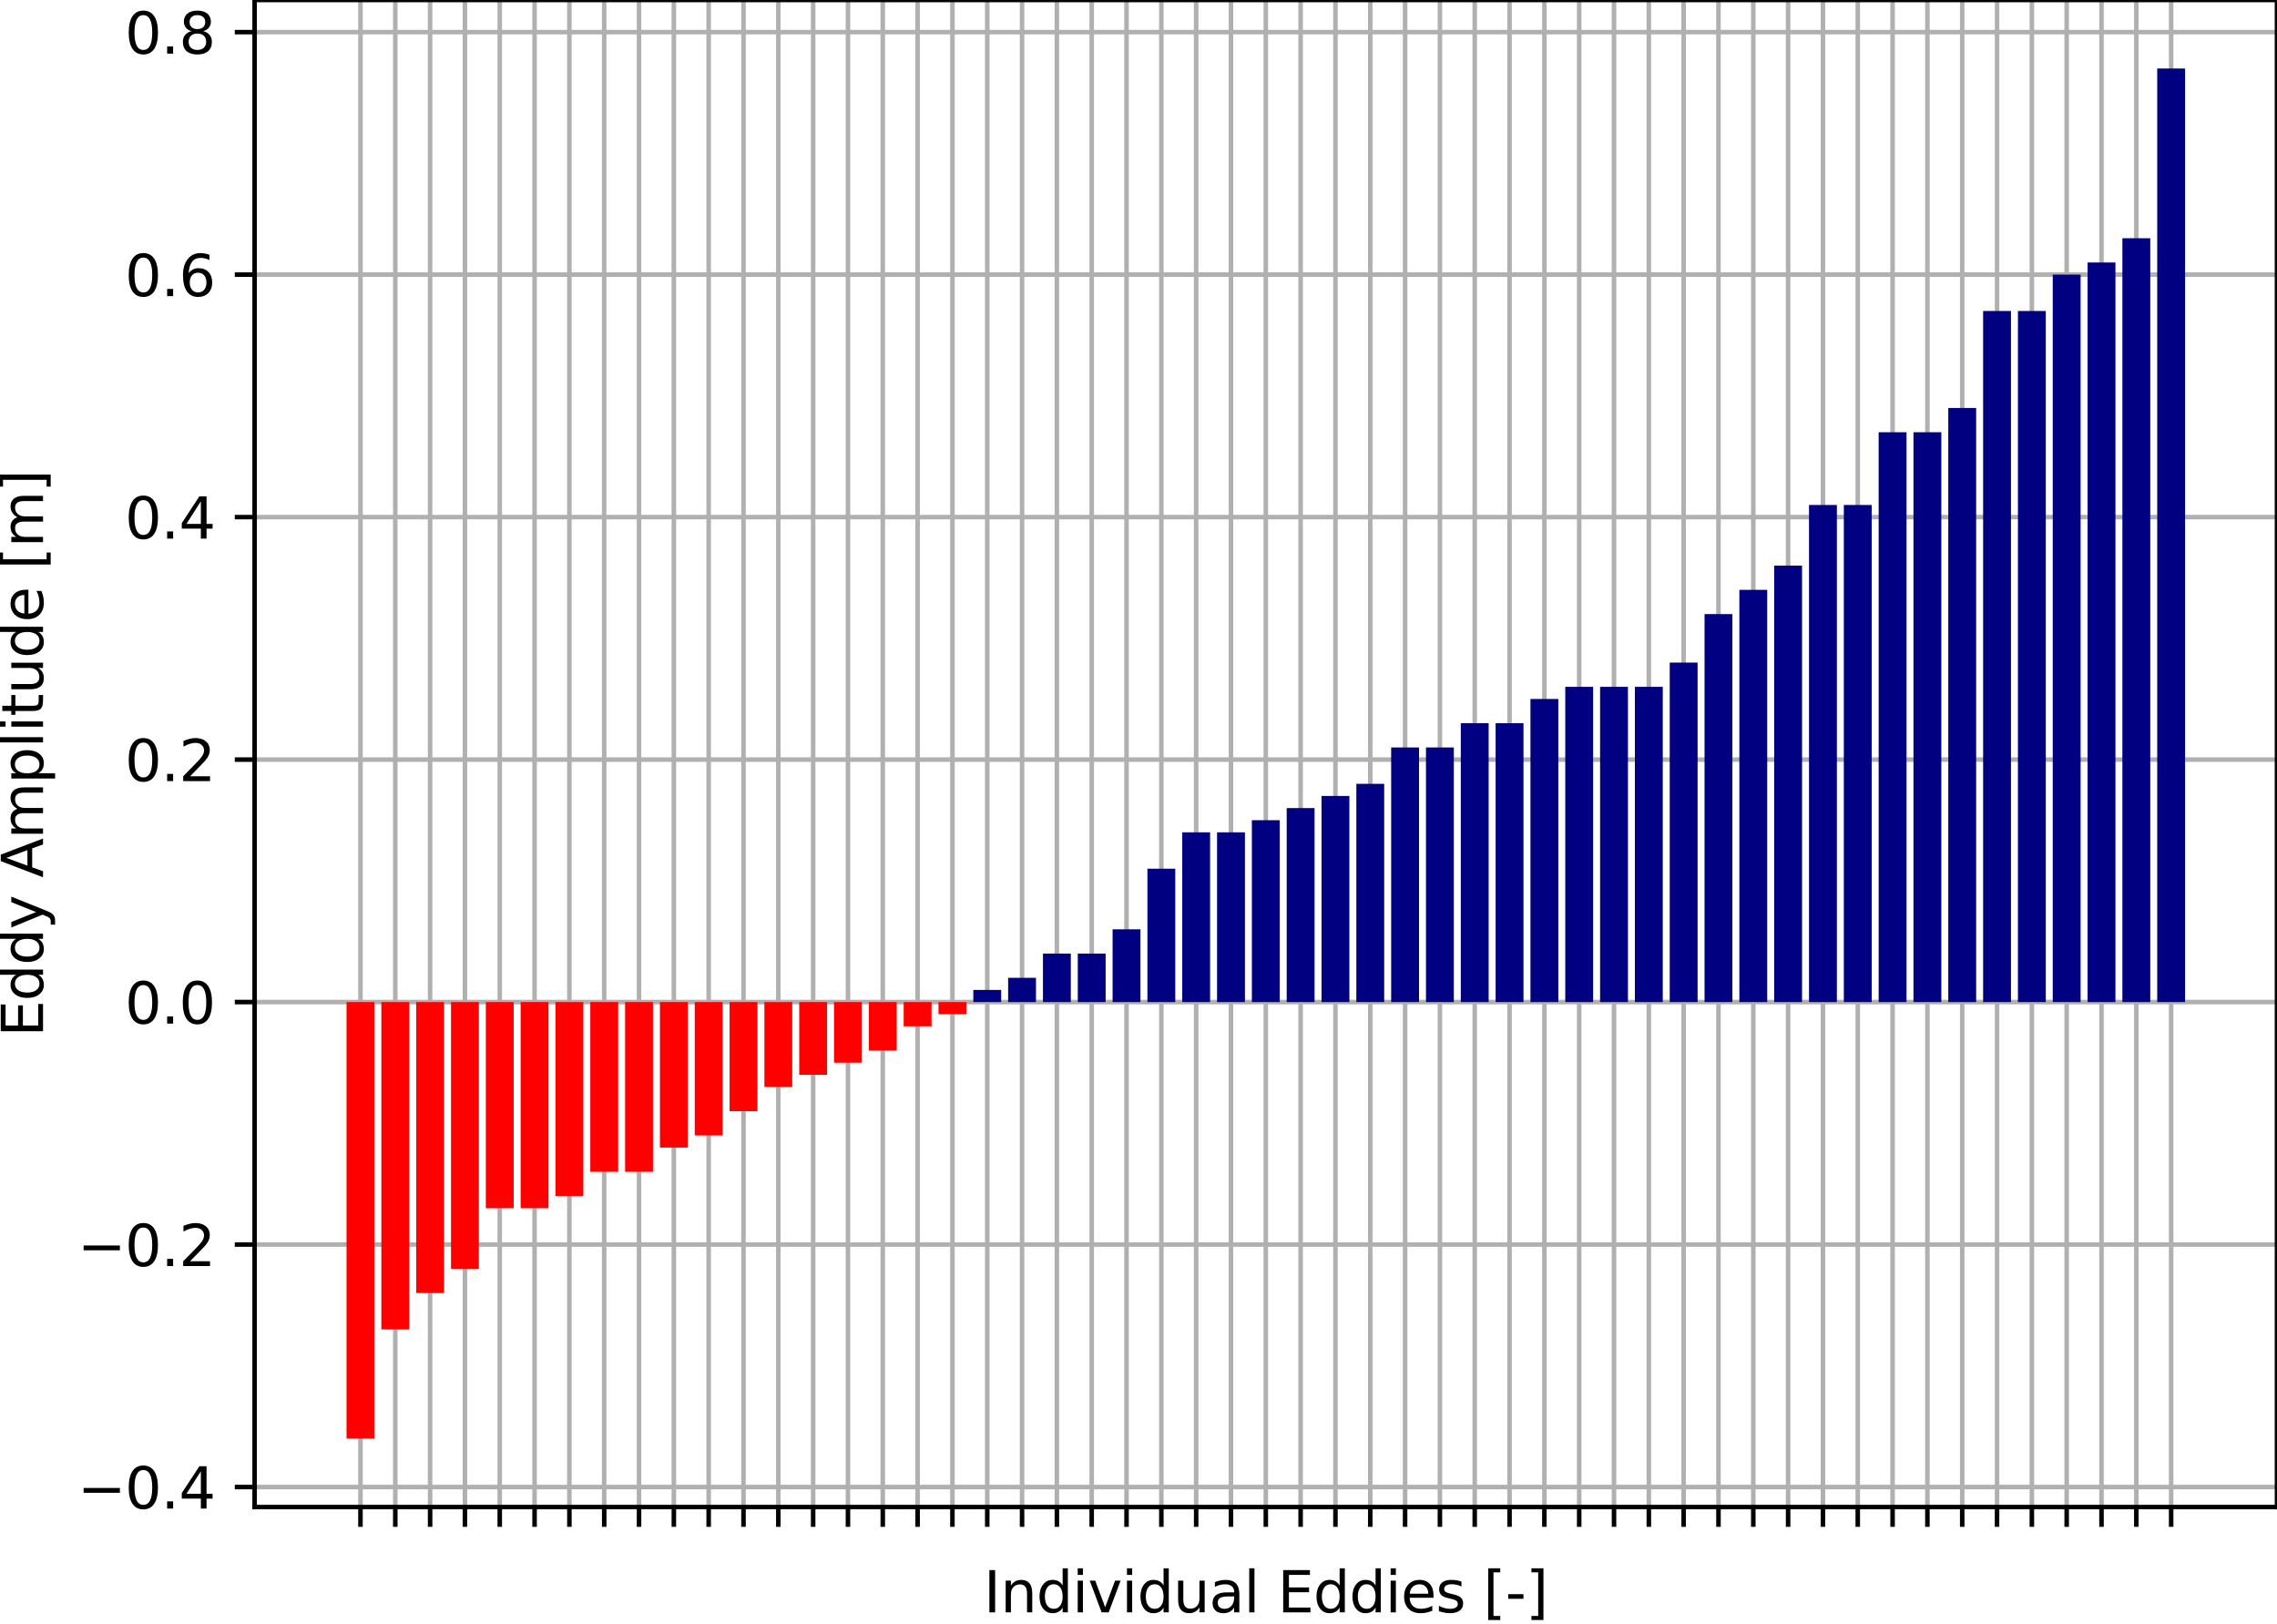 <?xml version="1.0" encoding="utf-8" standalone="no"?>
<!DOCTYPE svg PUBLIC "-//W3C//DTD SVG 1.1//EN"
  "http://www.w3.org/Graphics/SVG/1.1/DTD/svg11.dtd">
<svg xmlns:xlink="http://www.w3.org/1999/xlink" width="402.081pt" height="286.79pt" viewBox="0 0 402.081 286.79" xmlns="http://www.w3.org/2000/svg" version="1.1">
 <defs>
  <style type="text/css">*{stroke-linejoin: round; stroke-linecap: butt}</style>
 </defs>
 <g id="figure_1">
  <g id="patch_1">
   <path d="M 0 286.79 
L 402.081 286.79 
L 402.081 -0 
L 0 -0 
z
" style="fill: #ffffff"/>
  </g>
  <g id="axes_1">
   <g id="patch_2">
    <path d="M 44.961 266.112 
L 402.081 266.112 
L 402.081 -0 
L 44.961 -0 
z
" style="fill: #ffffff"/>
   </g>
   <g id="matplotlib.axis_1">
    <g id="xtick_1">
     <g id="line2d_1">
      <path d="M 63.653 266.112 
L 63.653 -0 
" clip-path="url(#p02c4fce586)" style="fill: none; stroke: #b0b0b0; stroke-width: 0.8; stroke-linecap: square"/>
     </g>
     <g id="line2d_2">
      <defs>
       <path id="m64f374f502" d="M 0 0 
L 0 3.5 
" style="stroke: #000000; stroke-width: 0.8"/>
      </defs>
      <g>
       <use xlink:href="#m64f374f502" x="63.653" y="266.112" style="stroke: #000000; stroke-width: 0.8"/>
      </g>
     </g>
    </g>
    <g id="xtick_2">
     <g id="line2d_3">
      <path d="M 69.802 266.112 
L 69.802 -0 
" clip-path="url(#p02c4fce586)" style="fill: none; stroke: #b0b0b0; stroke-width: 0.8; stroke-linecap: square"/>
     </g>
     <g id="line2d_4">
      <g>
       <use xlink:href="#m64f374f502" x="69.802" y="266.112" style="stroke: #000000; stroke-width: 0.8"/>
      </g>
     </g>
    </g>
    <g id="xtick_3">
     <g id="line2d_5">
      <path d="M 75.951 266.112 
L 75.951 -0 
" clip-path="url(#p02c4fce586)" style="fill: none; stroke: #b0b0b0; stroke-width: 0.8; stroke-linecap: square"/>
     </g>
     <g id="line2d_6">
      <g>
       <use xlink:href="#m64f374f502" x="75.951" y="266.112" style="stroke: #000000; stroke-width: 0.8"/>
      </g>
     </g>
    </g>
    <g id="xtick_4">
     <g id="line2d_7">
      <path d="M 82.099 266.112 
L 82.099 -0 
" clip-path="url(#p02c4fce586)" style="fill: none; stroke: #b0b0b0; stroke-width: 0.8; stroke-linecap: square"/>
     </g>
     <g id="line2d_8">
      <g>
       <use xlink:href="#m64f374f502" x="82.099" y="266.112" style="stroke: #000000; stroke-width: 0.8"/>
      </g>
     </g>
    </g>
    <g id="xtick_5">
     <g id="line2d_9">
      <path d="M 88.248 266.112 
L 88.248 -0 
" clip-path="url(#p02c4fce586)" style="fill: none; stroke: #b0b0b0; stroke-width: 0.8; stroke-linecap: square"/>
     </g>
     <g id="line2d_10">
      <g>
       <use xlink:href="#m64f374f502" x="88.248" y="266.112" style="stroke: #000000; stroke-width: 0.8"/>
      </g>
     </g>
    </g>
    <g id="xtick_6">
     <g id="line2d_11">
      <path d="M 94.397 266.112 
L 94.397 -0 
" clip-path="url(#p02c4fce586)" style="fill: none; stroke: #b0b0b0; stroke-width: 0.8; stroke-linecap: square"/>
     </g>
     <g id="line2d_12">
      <g>
       <use xlink:href="#m64f374f502" x="94.397" y="266.112" style="stroke: #000000; stroke-width: 0.8"/>
      </g>
     </g>
    </g>
    <g id="xtick_7">
     <g id="line2d_13">
      <path d="M 100.546 266.112 
L 100.546 -0 
" clip-path="url(#p02c4fce586)" style="fill: none; stroke: #b0b0b0; stroke-width: 0.8; stroke-linecap: square"/>
     </g>
     <g id="line2d_14">
      <g>
       <use xlink:href="#m64f374f502" x="100.546" y="266.112" style="stroke: #000000; stroke-width: 0.8"/>
      </g>
     </g>
    </g>
    <g id="xtick_8">
     <g id="line2d_15">
      <path d="M 106.694 266.112 
L 106.694 -0 
" clip-path="url(#p02c4fce586)" style="fill: none; stroke: #b0b0b0; stroke-width: 0.8; stroke-linecap: square"/>
     </g>
     <g id="line2d_16">
      <g>
       <use xlink:href="#m64f374f502" x="106.694" y="266.112" style="stroke: #000000; stroke-width: 0.8"/>
      </g>
     </g>
    </g>
    <g id="xtick_9">
     <g id="line2d_17">
      <path d="M 112.843 266.112 
L 112.843 -0 
" clip-path="url(#p02c4fce586)" style="fill: none; stroke: #b0b0b0; stroke-width: 0.8; stroke-linecap: square"/>
     </g>
     <g id="line2d_18">
      <g>
       <use xlink:href="#m64f374f502" x="112.843" y="266.112" style="stroke: #000000; stroke-width: 0.8"/>
      </g>
     </g>
    </g>
    <g id="xtick_10">
     <g id="line2d_19">
      <path d="M 118.992 266.112 
L 118.992 -0 
" clip-path="url(#p02c4fce586)" style="fill: none; stroke: #b0b0b0; stroke-width: 0.8; stroke-linecap: square"/>
     </g>
     <g id="line2d_20">
      <g>
       <use xlink:href="#m64f374f502" x="118.992" y="266.112" style="stroke: #000000; stroke-width: 0.8"/>
      </g>
     </g>
    </g>
    <g id="xtick_11">
     <g id="line2d_21">
      <path d="M 125.141 266.112 
L 125.141 -0 
" clip-path="url(#p02c4fce586)" style="fill: none; stroke: #b0b0b0; stroke-width: 0.8; stroke-linecap: square"/>
     </g>
     <g id="line2d_22">
      <g>
       <use xlink:href="#m64f374f502" x="125.141" y="266.112" style="stroke: #000000; stroke-width: 0.8"/>
      </g>
     </g>
    </g>
    <g id="xtick_12">
     <g id="line2d_23">
      <path d="M 131.29 266.112 
L 131.29 -0 
" clip-path="url(#p02c4fce586)" style="fill: none; stroke: #b0b0b0; stroke-width: 0.8; stroke-linecap: square"/>
     </g>
     <g id="line2d_24">
      <g>
       <use xlink:href="#m64f374f502" x="131.29" y="266.112" style="stroke: #000000; stroke-width: 0.8"/>
      </g>
     </g>
    </g>
    <g id="xtick_13">
     <g id="line2d_25">
      <path d="M 137.438 266.112 
L 137.438 -0 
" clip-path="url(#p02c4fce586)" style="fill: none; stroke: #b0b0b0; stroke-width: 0.8; stroke-linecap: square"/>
     </g>
     <g id="line2d_26">
      <g>
       <use xlink:href="#m64f374f502" x="137.438" y="266.112" style="stroke: #000000; stroke-width: 0.8"/>
      </g>
     </g>
    </g>
    <g id="xtick_14">
     <g id="line2d_27">
      <path d="M 143.587 266.112 
L 143.587 -0 
" clip-path="url(#p02c4fce586)" style="fill: none; stroke: #b0b0b0; stroke-width: 0.8; stroke-linecap: square"/>
     </g>
     <g id="line2d_28">
      <g>
       <use xlink:href="#m64f374f502" x="143.587" y="266.112" style="stroke: #000000; stroke-width: 0.8"/>
      </g>
     </g>
    </g>
    <g id="xtick_15">
     <g id="line2d_29">
      <path d="M 149.736 266.112 
L 149.736 -0 
" clip-path="url(#p02c4fce586)" style="fill: none; stroke: #b0b0b0; stroke-width: 0.8; stroke-linecap: square"/>
     </g>
     <g id="line2d_30">
      <g>
       <use xlink:href="#m64f374f502" x="149.736" y="266.112" style="stroke: #000000; stroke-width: 0.8"/>
      </g>
     </g>
    </g>
    <g id="xtick_16">
     <g id="line2d_31">
      <path d="M 155.885 266.112 
L 155.885 -0 
" clip-path="url(#p02c4fce586)" style="fill: none; stroke: #b0b0b0; stroke-width: 0.8; stroke-linecap: square"/>
     </g>
     <g id="line2d_32">
      <g>
       <use xlink:href="#m64f374f502" x="155.885" y="266.112" style="stroke: #000000; stroke-width: 0.8"/>
      </g>
     </g>
    </g>
    <g id="xtick_17">
     <g id="line2d_33">
      <path d="M 162.033 266.112 
L 162.033 -0 
" clip-path="url(#p02c4fce586)" style="fill: none; stroke: #b0b0b0; stroke-width: 0.8; stroke-linecap: square"/>
     </g>
     <g id="line2d_34">
      <g>
       <use xlink:href="#m64f374f502" x="162.033" y="266.112" style="stroke: #000000; stroke-width: 0.8"/>
      </g>
     </g>
    </g>
    <g id="xtick_18">
     <g id="line2d_35">
      <path d="M 168.182 266.112 
L 168.182 -0 
" clip-path="url(#p02c4fce586)" style="fill: none; stroke: #b0b0b0; stroke-width: 0.8; stroke-linecap: square"/>
     </g>
     <g id="line2d_36">
      <g>
       <use xlink:href="#m64f374f502" x="168.182" y="266.112" style="stroke: #000000; stroke-width: 0.8"/>
      </g>
     </g>
    </g>
    <g id="xtick_19">
     <g id="line2d_37">
      <path d="M 174.331 266.112 
L 174.331 -0 
" clip-path="url(#p02c4fce586)" style="fill: none; stroke: #b0b0b0; stroke-width: 0.8; stroke-linecap: square"/>
     </g>
     <g id="line2d_38">
      <g>
       <use xlink:href="#m64f374f502" x="174.331" y="266.112" style="stroke: #000000; stroke-width: 0.8"/>
      </g>
     </g>
    </g>
    <g id="xtick_20">
     <g id="line2d_39">
      <path d="M 180.48 266.112 
L 180.48 -0 
" clip-path="url(#p02c4fce586)" style="fill: none; stroke: #b0b0b0; stroke-width: 0.8; stroke-linecap: square"/>
     </g>
     <g id="line2d_40">
      <g>
       <use xlink:href="#m64f374f502" x="180.48" y="266.112" style="stroke: #000000; stroke-width: 0.8"/>
      </g>
     </g>
    </g>
    <g id="xtick_21">
     <g id="line2d_41">
      <path d="M 186.628 266.112 
L 186.628 -0 
" clip-path="url(#p02c4fce586)" style="fill: none; stroke: #b0b0b0; stroke-width: 0.8; stroke-linecap: square"/>
     </g>
     <g id="line2d_42">
      <g>
       <use xlink:href="#m64f374f502" x="186.628" y="266.112" style="stroke: #000000; stroke-width: 0.8"/>
      </g>
     </g>
    </g>
    <g id="xtick_22">
     <g id="line2d_43">
      <path d="M 192.777 266.112 
L 192.777 -0 
" clip-path="url(#p02c4fce586)" style="fill: none; stroke: #b0b0b0; stroke-width: 0.8; stroke-linecap: square"/>
     </g>
     <g id="line2d_44">
      <g>
       <use xlink:href="#m64f374f502" x="192.777" y="266.112" style="stroke: #000000; stroke-width: 0.8"/>
      </g>
     </g>
    </g>
    <g id="xtick_23">
     <g id="line2d_45">
      <path d="M 198.926 266.112 
L 198.926 -0 
" clip-path="url(#p02c4fce586)" style="fill: none; stroke: #b0b0b0; stroke-width: 0.8; stroke-linecap: square"/>
     </g>
     <g id="line2d_46">
      <g>
       <use xlink:href="#m64f374f502" x="198.926" y="266.112" style="stroke: #000000; stroke-width: 0.8"/>
      </g>
     </g>
    </g>
    <g id="xtick_24">
     <g id="line2d_47">
      <path d="M 205.075 266.112 
L 205.075 -0 
" clip-path="url(#p02c4fce586)" style="fill: none; stroke: #b0b0b0; stroke-width: 0.8; stroke-linecap: square"/>
     </g>
     <g id="line2d_48">
      <g>
       <use xlink:href="#m64f374f502" x="205.075" y="266.112" style="stroke: #000000; stroke-width: 0.8"/>
      </g>
     </g>
    </g>
    <g id="xtick_25">
     <g id="line2d_49">
      <path d="M 211.223 266.112 
L 211.223 -0 
" clip-path="url(#p02c4fce586)" style="fill: none; stroke: #b0b0b0; stroke-width: 0.8; stroke-linecap: square"/>
     </g>
     <g id="line2d_50">
      <g>
       <use xlink:href="#m64f374f502" x="211.223" y="266.112" style="stroke: #000000; stroke-width: 0.8"/>
      </g>
     </g>
    </g>
    <g id="xtick_26">
     <g id="line2d_51">
      <path d="M 217.372 266.112 
L 217.372 -0 
" clip-path="url(#p02c4fce586)" style="fill: none; stroke: #b0b0b0; stroke-width: 0.8; stroke-linecap: square"/>
     </g>
     <g id="line2d_52">
      <g>
       <use xlink:href="#m64f374f502" x="217.372" y="266.112" style="stroke: #000000; stroke-width: 0.8"/>
      </g>
     </g>
    </g>
    <g id="xtick_27">
     <g id="line2d_53">
      <path d="M 223.521 266.112 
L 223.521 -0 
" clip-path="url(#p02c4fce586)" style="fill: none; stroke: #b0b0b0; stroke-width: 0.8; stroke-linecap: square"/>
     </g>
     <g id="line2d_54">
      <g>
       <use xlink:href="#m64f374f502" x="223.521" y="266.112" style="stroke: #000000; stroke-width: 0.8"/>
      </g>
     </g>
    </g>
    <g id="xtick_28">
     <g id="line2d_55">
      <path d="M 229.67 266.112 
L 229.67 -0 
" clip-path="url(#p02c4fce586)" style="fill: none; stroke: #b0b0b0; stroke-width: 0.8; stroke-linecap: square"/>
     </g>
     <g id="line2d_56">
      <g>
       <use xlink:href="#m64f374f502" x="229.67" y="266.112" style="stroke: #000000; stroke-width: 0.8"/>
      </g>
     </g>
    </g>
    <g id="xtick_29">
     <g id="line2d_57">
      <path d="M 235.818 266.112 
L 235.818 -0 
" clip-path="url(#p02c4fce586)" style="fill: none; stroke: #b0b0b0; stroke-width: 0.8; stroke-linecap: square"/>
     </g>
     <g id="line2d_58">
      <g>
       <use xlink:href="#m64f374f502" x="235.818" y="266.112" style="stroke: #000000; stroke-width: 0.8"/>
      </g>
     </g>
    </g>
    <g id="xtick_30">
     <g id="line2d_59">
      <path d="M 241.967 266.112 
L 241.967 -0 
" clip-path="url(#p02c4fce586)" style="fill: none; stroke: #b0b0b0; stroke-width: 0.8; stroke-linecap: square"/>
     </g>
     <g id="line2d_60">
      <g>
       <use xlink:href="#m64f374f502" x="241.967" y="266.112" style="stroke: #000000; stroke-width: 0.8"/>
      </g>
     </g>
    </g>
    <g id="xtick_31">
     <g id="line2d_61">
      <path d="M 248.116 266.112 
L 248.116 -0 
" clip-path="url(#p02c4fce586)" style="fill: none; stroke: #b0b0b0; stroke-width: 0.8; stroke-linecap: square"/>
     </g>
     <g id="line2d_62">
      <g>
       <use xlink:href="#m64f374f502" x="248.116" y="266.112" style="stroke: #000000; stroke-width: 0.8"/>
      </g>
     </g>
    </g>
    <g id="xtick_32">
     <g id="line2d_63">
      <path d="M 254.265 266.112 
L 254.265 -0 
" clip-path="url(#p02c4fce586)" style="fill: none; stroke: #b0b0b0; stroke-width: 0.8; stroke-linecap: square"/>
     </g>
     <g id="line2d_64">
      <g>
       <use xlink:href="#m64f374f502" x="254.265" y="266.112" style="stroke: #000000; stroke-width: 0.8"/>
      </g>
     </g>
    </g>
    <g id="xtick_33">
     <g id="line2d_65">
      <path d="M 260.413 266.112 
L 260.413 -0 
" clip-path="url(#p02c4fce586)" style="fill: none; stroke: #b0b0b0; stroke-width: 0.8; stroke-linecap: square"/>
     </g>
     <g id="line2d_66">
      <g>
       <use xlink:href="#m64f374f502" x="260.413" y="266.112" style="stroke: #000000; stroke-width: 0.8"/>
      </g>
     </g>
    </g>
    <g id="xtick_34">
     <g id="line2d_67">
      <path d="M 266.562 266.112 
L 266.562 -0 
" clip-path="url(#p02c4fce586)" style="fill: none; stroke: #b0b0b0; stroke-width: 0.8; stroke-linecap: square"/>
     </g>
     <g id="line2d_68">
      <g>
       <use xlink:href="#m64f374f502" x="266.562" y="266.112" style="stroke: #000000; stroke-width: 0.8"/>
      </g>
     </g>
    </g>
    <g id="xtick_35">
     <g id="line2d_69">
      <path d="M 272.711 266.112 
L 272.711 -0 
" clip-path="url(#p02c4fce586)" style="fill: none; stroke: #b0b0b0; stroke-width: 0.8; stroke-linecap: square"/>
     </g>
     <g id="line2d_70">
      <g>
       <use xlink:href="#m64f374f502" x="272.711" y="266.112" style="stroke: #000000; stroke-width: 0.8"/>
      </g>
     </g>
    </g>
    <g id="xtick_36">
     <g id="line2d_71">
      <path d="M 278.86 266.112 
L 278.86 -0 
" clip-path="url(#p02c4fce586)" style="fill: none; stroke: #b0b0b0; stroke-width: 0.8; stroke-linecap: square"/>
     </g>
     <g id="line2d_72">
      <g>
       <use xlink:href="#m64f374f502" x="278.86" y="266.112" style="stroke: #000000; stroke-width: 0.8"/>
      </g>
     </g>
    </g>
    <g id="xtick_37">
     <g id="line2d_73">
      <path d="M 285.009 266.112 
L 285.009 -0 
" clip-path="url(#p02c4fce586)" style="fill: none; stroke: #b0b0b0; stroke-width: 0.8; stroke-linecap: square"/>
     </g>
     <g id="line2d_74">
      <g>
       <use xlink:href="#m64f374f502" x="285.009" y="266.112" style="stroke: #000000; stroke-width: 0.8"/>
      </g>
     </g>
    </g>
    <g id="xtick_38">
     <g id="line2d_75">
      <path d="M 291.157 266.112 
L 291.157 -0 
" clip-path="url(#p02c4fce586)" style="fill: none; stroke: #b0b0b0; stroke-width: 0.8; stroke-linecap: square"/>
     </g>
     <g id="line2d_76">
      <g>
       <use xlink:href="#m64f374f502" x="291.157" y="266.112" style="stroke: #000000; stroke-width: 0.8"/>
      </g>
     </g>
    </g>
    <g id="xtick_39">
     <g id="line2d_77">
      <path d="M 297.306 266.112 
L 297.306 -0 
" clip-path="url(#p02c4fce586)" style="fill: none; stroke: #b0b0b0; stroke-width: 0.8; stroke-linecap: square"/>
     </g>
     <g id="line2d_78">
      <g>
       <use xlink:href="#m64f374f502" x="297.306" y="266.112" style="stroke: #000000; stroke-width: 0.8"/>
      </g>
     </g>
    </g>
    <g id="xtick_40">
     <g id="line2d_79">
      <path d="M 303.455 266.112 
L 303.455 -0 
" clip-path="url(#p02c4fce586)" style="fill: none; stroke: #b0b0b0; stroke-width: 0.8; stroke-linecap: square"/>
     </g>
     <g id="line2d_80">
      <g>
       <use xlink:href="#m64f374f502" x="303.455" y="266.112" style="stroke: #000000; stroke-width: 0.8"/>
      </g>
     </g>
    </g>
    <g id="xtick_41">
     <g id="line2d_81">
      <path d="M 309.604 266.112 
L 309.604 -0 
" clip-path="url(#p02c4fce586)" style="fill: none; stroke: #b0b0b0; stroke-width: 0.8; stroke-linecap: square"/>
     </g>
     <g id="line2d_82">
      <g>
       <use xlink:href="#m64f374f502" x="309.604" y="266.112" style="stroke: #000000; stroke-width: 0.8"/>
      </g>
     </g>
    </g>
    <g id="xtick_42">
     <g id="line2d_83">
      <path d="M 315.752 266.112 
L 315.752 -0 
" clip-path="url(#p02c4fce586)" style="fill: none; stroke: #b0b0b0; stroke-width: 0.8; stroke-linecap: square"/>
     </g>
     <g id="line2d_84">
      <g>
       <use xlink:href="#m64f374f502" x="315.752" y="266.112" style="stroke: #000000; stroke-width: 0.8"/>
      </g>
     </g>
    </g>
    <g id="xtick_43">
     <g id="line2d_85">
      <path d="M 321.901 266.112 
L 321.901 -0 
" clip-path="url(#p02c4fce586)" style="fill: none; stroke: #b0b0b0; stroke-width: 0.8; stroke-linecap: square"/>
     </g>
     <g id="line2d_86">
      <g>
       <use xlink:href="#m64f374f502" x="321.901" y="266.112" style="stroke: #000000; stroke-width: 0.8"/>
      </g>
     </g>
    </g>
    <g id="xtick_44">
     <g id="line2d_87">
      <path d="M 328.05 266.112 
L 328.05 -0 
" clip-path="url(#p02c4fce586)" style="fill: none; stroke: #b0b0b0; stroke-width: 0.8; stroke-linecap: square"/>
     </g>
     <g id="line2d_88">
      <g>
       <use xlink:href="#m64f374f502" x="328.05" y="266.112" style="stroke: #000000; stroke-width: 0.8"/>
      </g>
     </g>
    </g>
    <g id="xtick_45">
     <g id="line2d_89">
      <path d="M 334.199 266.112 
L 334.199 -0 
" clip-path="url(#p02c4fce586)" style="fill: none; stroke: #b0b0b0; stroke-width: 0.8; stroke-linecap: square"/>
     </g>
     <g id="line2d_90">
      <g>
       <use xlink:href="#m64f374f502" x="334.199" y="266.112" style="stroke: #000000; stroke-width: 0.8"/>
      </g>
     </g>
    </g>
    <g id="xtick_46">
     <g id="line2d_91">
      <path d="M 340.347 266.112 
L 340.347 -0 
" clip-path="url(#p02c4fce586)" style="fill: none; stroke: #b0b0b0; stroke-width: 0.8; stroke-linecap: square"/>
     </g>
     <g id="line2d_92">
      <g>
       <use xlink:href="#m64f374f502" x="340.347" y="266.112" style="stroke: #000000; stroke-width: 0.8"/>
      </g>
     </g>
    </g>
    <g id="xtick_47">
     <g id="line2d_93">
      <path d="M 346.496 266.112 
L 346.496 -0 
" clip-path="url(#p02c4fce586)" style="fill: none; stroke: #b0b0b0; stroke-width: 0.8; stroke-linecap: square"/>
     </g>
     <g id="line2d_94">
      <g>
       <use xlink:href="#m64f374f502" x="346.496" y="266.112" style="stroke: #000000; stroke-width: 0.8"/>
      </g>
     </g>
    </g>
    <g id="xtick_48">
     <g id="line2d_95">
      <path d="M 352.645 266.112 
L 352.645 -0 
" clip-path="url(#p02c4fce586)" style="fill: none; stroke: #b0b0b0; stroke-width: 0.8; stroke-linecap: square"/>
     </g>
     <g id="line2d_96">
      <g>
       <use xlink:href="#m64f374f502" x="352.645" y="266.112" style="stroke: #000000; stroke-width: 0.8"/>
      </g>
     </g>
    </g>
    <g id="xtick_49">
     <g id="line2d_97">
      <path d="M 358.794 266.112 
L 358.794 -0 
" clip-path="url(#p02c4fce586)" style="fill: none; stroke: #b0b0b0; stroke-width: 0.8; stroke-linecap: square"/>
     </g>
     <g id="line2d_98">
      <g>
       <use xlink:href="#m64f374f502" x="358.794" y="266.112" style="stroke: #000000; stroke-width: 0.8"/>
      </g>
     </g>
    </g>
    <g id="xtick_50">
     <g id="line2d_99">
      <path d="M 364.942 266.112 
L 364.942 -0 
" clip-path="url(#p02c4fce586)" style="fill: none; stroke: #b0b0b0; stroke-width: 0.8; stroke-linecap: square"/>
     </g>
     <g id="line2d_100">
      <g>
       <use xlink:href="#m64f374f502" x="364.942" y="266.112" style="stroke: #000000; stroke-width: 0.8"/>
      </g>
     </g>
    </g>
    <g id="xtick_51">
     <g id="line2d_101">
      <path d="M 371.091 266.112 
L 371.091 -0 
" clip-path="url(#p02c4fce586)" style="fill: none; stroke: #b0b0b0; stroke-width: 0.8; stroke-linecap: square"/>
     </g>
     <g id="line2d_102">
      <g>
       <use xlink:href="#m64f374f502" x="371.091" y="266.112" style="stroke: #000000; stroke-width: 0.8"/>
      </g>
     </g>
    </g>
    <g id="xtick_52">
     <g id="line2d_103">
      <path d="M 377.24 266.112 
L 377.24 -0 
" clip-path="url(#p02c4fce586)" style="fill: none; stroke: #b0b0b0; stroke-width: 0.8; stroke-linecap: square"/>
     </g>
     <g id="line2d_104">
      <g>
       <use xlink:href="#m64f374f502" x="377.24" y="266.112" style="stroke: #000000; stroke-width: 0.8"/>
      </g>
     </g>
    </g>
    <g id="xtick_53">
     <g id="line2d_105">
      <path d="M 383.389 266.112 
L 383.389 -0 
" clip-path="url(#p02c4fce586)" style="fill: none; stroke: #b0b0b0; stroke-width: 0.8; stroke-linecap: square"/>
     </g>
     <g id="line2d_106">
      <g>
       <use xlink:href="#m64f374f502" x="383.389" y="266.112" style="stroke: #000000; stroke-width: 0.8"/>
      </g>
     </g>
    </g>
    <g id="text_1">
     <!-- Individual Eddies [-] -->
     <g transform="translate(173.708 284.71)scale(0.1 -0.1)">
      <defs>
       <path id="DejaVuSans-49" d="M 628 4666 
L 1259 4666 
L 1259 0 
L 628 0 
L 628 4666 
z
" transform="scale(0.016)"/>
       <path id="DejaVuSans-6e" d="M 3513 2113 
L 3513 0 
L 2938 0 
L 2938 2094 
Q 2938 2591 2744 2837 
Q 2550 3084 2163 3084 
Q 1697 3084 1428 2787 
Q 1159 2491 1159 1978 
L 1159 0 
L 581 0 
L 581 3500 
L 1159 3500 
L 1159 2956 
Q 1366 3272 1645 3428 
Q 1925 3584 2291 3584 
Q 2894 3584 3203 3211 
Q 3513 2838 3513 2113 
z
" transform="scale(0.016)"/>
       <path id="DejaVuSans-64" d="M 2906 2969 
L 2906 4863 
L 3481 4863 
L 3481 0 
L 2906 0 
L 2906 525 
Q 2725 213 2448 61 
Q 2172 -91 1784 -91 
Q 1150 -91 751 415 
Q 353 922 353 1747 
Q 353 2572 751 3078 
Q 1150 3584 1784 3584 
Q 2172 3584 2448 3432 
Q 2725 3281 2906 2969 
z
M 947 1747 
Q 947 1113 1208 752 
Q 1469 391 1925 391 
Q 2381 391 2643 752 
Q 2906 1113 2906 1747 
Q 2906 2381 2643 2742 
Q 2381 3103 1925 3103 
Q 1469 3103 1208 2742 
Q 947 2381 947 1747 
z
" transform="scale(0.016)"/>
       <path id="DejaVuSans-69" d="M 603 3500 
L 1178 3500 
L 1178 0 
L 603 0 
L 603 3500 
z
M 603 4863 
L 1178 4863 
L 1178 4134 
L 603 4134 
L 603 4863 
z
" transform="scale(0.016)"/>
       <path id="DejaVuSans-76" d="M 191 3500 
L 800 3500 
L 1894 563 
L 2988 3500 
L 3597 3500 
L 2284 0 
L 1503 0 
L 191 3500 
z
" transform="scale(0.016)"/>
       <path id="DejaVuSans-75" d="M 544 1381 
L 544 3500 
L 1119 3500 
L 1119 1403 
Q 1119 906 1312 657 
Q 1506 409 1894 409 
Q 2359 409 2629 706 
Q 2900 1003 2900 1516 
L 2900 3500 
L 3475 3500 
L 3475 0 
L 2900 0 
L 2900 538 
Q 2691 219 2414 64 
Q 2138 -91 1772 -91 
Q 1169 -91 856 284 
Q 544 659 544 1381 
z
M 1991 3584 
L 1991 3584 
z
" transform="scale(0.016)"/>
       <path id="DejaVuSans-61" d="M 2194 1759 
Q 1497 1759 1228 1600 
Q 959 1441 959 1056 
Q 959 750 1161 570 
Q 1363 391 1709 391 
Q 2188 391 2477 730 
Q 2766 1069 2766 1631 
L 2766 1759 
L 2194 1759 
z
M 3341 1997 
L 3341 0 
L 2766 0 
L 2766 531 
Q 2569 213 2275 61 
Q 1981 -91 1556 -91 
Q 1019 -91 701 211 
Q 384 513 384 1019 
Q 384 1609 779 1909 
Q 1175 2209 1959 2209 
L 2766 2209 
L 2766 2266 
Q 2766 2663 2505 2880 
Q 2244 3097 1772 3097 
Q 1472 3097 1187 3025 
Q 903 2953 641 2809 
L 641 3341 
Q 956 3463 1253 3523 
Q 1550 3584 1831 3584 
Q 2591 3584 2966 3190 
Q 3341 2797 3341 1997 
z
" transform="scale(0.016)"/>
       <path id="DejaVuSans-6c" d="M 603 4863 
L 1178 4863 
L 1178 0 
L 603 0 
L 603 4863 
z
" transform="scale(0.016)"/>
       <path id="DejaVuSans-20" transform="scale(0.016)"/>
       <path id="DejaVuSans-45" d="M 628 4666 
L 3578 4666 
L 3578 4134 
L 1259 4134 
L 1259 2753 
L 3481 2753 
L 3481 2222 
L 1259 2222 
L 1259 531 
L 3634 531 
L 3634 0 
L 628 0 
L 628 4666 
z
" transform="scale(0.016)"/>
       <path id="DejaVuSans-65" d="M 3597 1894 
L 3597 1613 
L 953 1613 
Q 991 1019 1311 708 
Q 1631 397 2203 397 
Q 2534 397 2845 478 
Q 3156 559 3463 722 
L 3463 178 
Q 3153 47 2828 -22 
Q 2503 -91 2169 -91 
Q 1331 -91 842 396 
Q 353 884 353 1716 
Q 353 2575 817 3079 
Q 1281 3584 2069 3584 
Q 2775 3584 3186 3129 
Q 3597 2675 3597 1894 
z
M 3022 2063 
Q 3016 2534 2758 2815 
Q 2500 3097 2075 3097 
Q 1594 3097 1305 2825 
Q 1016 2553 972 2059 
L 3022 2063 
z
" transform="scale(0.016)"/>
       <path id="DejaVuSans-73" d="M 2834 3397 
L 2834 2853 
Q 2591 2978 2328 3040 
Q 2066 3103 1784 3103 
Q 1356 3103 1142 2972 
Q 928 2841 928 2578 
Q 928 2378 1081 2264 
Q 1234 2150 1697 2047 
L 1894 2003 
Q 2506 1872 2764 1633 
Q 3022 1394 3022 966 
Q 3022 478 2636 193 
Q 2250 -91 1575 -91 
Q 1294 -91 989 -36 
Q 684 19 347 128 
L 347 722 
Q 666 556 975 473 
Q 1284 391 1588 391 
Q 1994 391 2212 530 
Q 2431 669 2431 922 
Q 2431 1156 2273 1281 
Q 2116 1406 1581 1522 
L 1381 1569 
Q 847 1681 609 1914 
Q 372 2147 372 2553 
Q 372 3047 722 3315 
Q 1072 3584 1716 3584 
Q 2034 3584 2315 3537 
Q 2597 3491 2834 3397 
z
" transform="scale(0.016)"/>
       <path id="DejaVuSans-5b" d="M 550 4863 
L 1875 4863 
L 1875 4416 
L 1125 4416 
L 1125 -397 
L 1875 -397 
L 1875 -844 
L 550 -844 
L 550 4863 
z
" transform="scale(0.016)"/>
       <path id="DejaVuSans-2d" d="M 313 2009 
L 1997 2009 
L 1997 1497 
L 313 1497 
L 313 2009 
z
" transform="scale(0.016)"/>
       <path id="DejaVuSans-5d" d="M 1947 4863 
L 1947 -844 
L 622 -844 
L 622 -397 
L 1369 -397 
L 1369 4416 
L 622 4416 
L 622 4863 
L 1947 4863 
z
" transform="scale(0.016)"/>
      </defs>
      <use xlink:href="#DejaVuSans-49"/>
      <use xlink:href="#DejaVuSans-6e" x="29.492"/>
      <use xlink:href="#DejaVuSans-64" x="92.871"/>
      <use xlink:href="#DejaVuSans-69" x="156.348"/>
      <use xlink:href="#DejaVuSans-76" x="184.131"/>
      <use xlink:href="#DejaVuSans-69" x="243.311"/>
      <use xlink:href="#DejaVuSans-64" x="271.094"/>
      <use xlink:href="#DejaVuSans-75" x="334.57"/>
      <use xlink:href="#DejaVuSans-61" x="397.949"/>
      <use xlink:href="#DejaVuSans-6c" x="459.229"/>
      <use xlink:href="#DejaVuSans-20" x="487.012"/>
      <use xlink:href="#DejaVuSans-45" x="518.799"/>
      <use xlink:href="#DejaVuSans-64" x="581.982"/>
      <use xlink:href="#DejaVuSans-64" x="645.459"/>
      <use xlink:href="#DejaVuSans-69" x="708.936"/>
      <use xlink:href="#DejaVuSans-65" x="736.719"/>
      <use xlink:href="#DejaVuSans-73" x="798.242"/>
      <use xlink:href="#DejaVuSans-20" x="850.342"/>
      <use xlink:href="#DejaVuSans-5b" x="882.129"/>
      <use xlink:href="#DejaVuSans-2d" x="921.143"/>
      <use xlink:href="#DejaVuSans-5d" x="957.227"/>
     </g>
    </g>
   </g>
   <g id="matplotlib.axis_2">
    <g id="ytick_1">
     <g id="line2d_107">
      <path d="M 44.961 262.58 
L 402.081 262.58 
" clip-path="url(#p02c4fce586)" style="fill: none; stroke: #b0b0b0; stroke-width: 0.8; stroke-linecap: square"/>
     </g>
     <g id="line2d_108">
      <defs>
       <path id="m783b40099c" d="M 0 0 
L -3.5 0 
" style="stroke: #000000; stroke-width: 0.8"/>
      </defs>
      <g>
       <use xlink:href="#m783b40099c" x="44.961" y="262.58" style="stroke: #000000; stroke-width: 0.8"/>
      </g>
     </g>
     <g id="text_2">
      <!-- −0.4 -->
      <g transform="translate(13.678 266.379)scale(0.1 -0.1)">
       <defs>
        <path id="DejaVuSans-2212" d="M 678 2272 
L 4684 2272 
L 4684 1741 
L 678 1741 
L 678 2272 
z
" transform="scale(0.016)"/>
        <path id="DejaVuSans-30" d="M 2034 4250 
Q 1547 4250 1301 3770 
Q 1056 3291 1056 2328 
Q 1056 1369 1301 889 
Q 1547 409 2034 409 
Q 2525 409 2770 889 
Q 3016 1369 3016 2328 
Q 3016 3291 2770 3770 
Q 2525 4250 2034 4250 
z
M 2034 4750 
Q 2819 4750 3233 4129 
Q 3647 3509 3647 2328 
Q 3647 1150 3233 529 
Q 2819 -91 2034 -91 
Q 1250 -91 836 529 
Q 422 1150 422 2328 
Q 422 3509 836 4129 
Q 1250 4750 2034 4750 
z
" transform="scale(0.016)"/>
        <path id="DejaVuSans-2e" d="M 684 794 
L 1344 794 
L 1344 0 
L 684 0 
L 684 794 
z
" transform="scale(0.016)"/>
        <path id="DejaVuSans-34" d="M 2419 4116 
L 825 1625 
L 2419 1625 
L 2419 4116 
z
M 2253 4666 
L 3047 4666 
L 3047 1625 
L 3713 1625 
L 3713 1100 
L 3047 1100 
L 3047 0 
L 2419 0 
L 2419 1100 
L 313 1100 
L 313 1709 
L 2253 4666 
z
" transform="scale(0.016)"/>
       </defs>
       <use xlink:href="#DejaVuSans-2212"/>
       <use xlink:href="#DejaVuSans-30" x="83.789"/>
       <use xlink:href="#DejaVuSans-2e" x="147.412"/>
       <use xlink:href="#DejaVuSans-34" x="179.199"/>
      </g>
     </g>
    </g>
    <g id="ytick_2">
     <g id="line2d_109">
      <path d="M 44.961 219.762 
L 402.081 219.762 
" clip-path="url(#p02c4fce586)" style="fill: none; stroke: #b0b0b0; stroke-width: 0.8; stroke-linecap: square"/>
     </g>
     <g id="line2d_110">
      <g>
       <use xlink:href="#m783b40099c" x="44.961" y="219.762" style="stroke: #000000; stroke-width: 0.8"/>
      </g>
     </g>
     <g id="text_3">
      <!-- −0.2 -->
      <g transform="translate(13.678 223.561)scale(0.1 -0.1)">
       <defs>
        <path id="DejaVuSans-32" d="M 1228 531 
L 3431 531 
L 3431 0 
L 469 0 
L 469 531 
Q 828 903 1448 1529 
Q 2069 2156 2228 2338 
Q 2531 2678 2651 2914 
Q 2772 3150 2772 3378 
Q 2772 3750 2511 3984 
Q 2250 4219 1831 4219 
Q 1534 4219 1204 4116 
Q 875 4013 500 3803 
L 500 4441 
Q 881 4594 1212 4672 
Q 1544 4750 1819 4750 
Q 2544 4750 2975 4387 
Q 3406 4025 3406 3419 
Q 3406 3131 3298 2873 
Q 3191 2616 2906 2266 
Q 2828 2175 2409 1742 
Q 1991 1309 1228 531 
z
" transform="scale(0.016)"/>
       </defs>
       <use xlink:href="#DejaVuSans-2212"/>
       <use xlink:href="#DejaVuSans-30" x="83.789"/>
       <use xlink:href="#DejaVuSans-2e" x="147.412"/>
       <use xlink:href="#DejaVuSans-32" x="179.199"/>
      </g>
     </g>
    </g>
    <g id="ytick_3">
     <g id="line2d_111">
      <path d="M 44.961 176.944 
L 402.081 176.944 
" clip-path="url(#p02c4fce586)" style="fill: none; stroke: #b0b0b0; stroke-width: 0.8; stroke-linecap: square"/>
     </g>
     <g id="line2d_112">
      <g>
       <use xlink:href="#m783b40099c" x="44.961" y="176.944" style="stroke: #000000; stroke-width: 0.8"/>
      </g>
     </g>
     <g id="text_4">
      <!-- 0.0 -->
      <g transform="translate(22.058 180.743)scale(0.1 -0.1)">
       <use xlink:href="#DejaVuSans-30"/>
       <use xlink:href="#DejaVuSans-2e" x="63.623"/>
       <use xlink:href="#DejaVuSans-30" x="95.41"/>
      </g>
     </g>
    </g>
    <g id="ytick_4">
     <g id="line2d_113">
      <path d="M 44.961 134.126 
L 402.081 134.126 
" clip-path="url(#p02c4fce586)" style="fill: none; stroke: #b0b0b0; stroke-width: 0.8; stroke-linecap: square"/>
     </g>
     <g id="line2d_114">
      <g>
       <use xlink:href="#m783b40099c" x="44.961" y="134.126" style="stroke: #000000; stroke-width: 0.8"/>
      </g>
     </g>
     <g id="text_5">
      <!-- 0.2 -->
      <g transform="translate(22.058 137.926)scale(0.1 -0.1)">
       <use xlink:href="#DejaVuSans-30"/>
       <use xlink:href="#DejaVuSans-2e" x="63.623"/>
       <use xlink:href="#DejaVuSans-32" x="95.41"/>
      </g>
     </g>
    </g>
    <g id="ytick_5">
     <g id="line2d_115">
      <path d="M 44.961 91.309 
L 402.081 91.309 
" clip-path="url(#p02c4fce586)" style="fill: none; stroke: #b0b0b0; stroke-width: 0.8; stroke-linecap: square"/>
     </g>
     <g id="line2d_116">
      <g>
       <use xlink:href="#m783b40099c" x="44.961" y="91.309" style="stroke: #000000; stroke-width: 0.8"/>
      </g>
     </g>
     <g id="text_6">
      <!-- 0.4 -->
      <g transform="translate(22.058 95.108)scale(0.1 -0.1)">
       <use xlink:href="#DejaVuSans-30"/>
       <use xlink:href="#DejaVuSans-2e" x="63.623"/>
       <use xlink:href="#DejaVuSans-34" x="95.41"/>
      </g>
     </g>
    </g>
    <g id="ytick_6">
     <g id="line2d_117">
      <path d="M 44.961 48.491 
L 402.081 48.491 
" clip-path="url(#p02c4fce586)" style="fill: none; stroke: #b0b0b0; stroke-width: 0.8; stroke-linecap: square"/>
     </g>
     <g id="line2d_118">
      <g>
       <use xlink:href="#m783b40099c" x="44.961" y="48.491" style="stroke: #000000; stroke-width: 0.8"/>
      </g>
     </g>
     <g id="text_7">
      <!-- 0.6 -->
      <g transform="translate(22.058 52.29)scale(0.1 -0.1)">
       <defs>
        <path id="DejaVuSans-36" d="M 2113 2584 
Q 1688 2584 1439 2293 
Q 1191 2003 1191 1497 
Q 1191 994 1439 701 
Q 1688 409 2113 409 
Q 2538 409 2786 701 
Q 3034 994 3034 1497 
Q 3034 2003 2786 2293 
Q 2538 2584 2113 2584 
z
M 3366 4563 
L 3366 3988 
Q 3128 4100 2886 4159 
Q 2644 4219 2406 4219 
Q 1781 4219 1451 3797 
Q 1122 3375 1075 2522 
Q 1259 2794 1537 2939 
Q 1816 3084 2150 3084 
Q 2853 3084 3261 2657 
Q 3669 2231 3669 1497 
Q 3669 778 3244 343 
Q 2819 -91 2113 -91 
Q 1303 -91 875 529 
Q 447 1150 447 2328 
Q 447 3434 972 4092 
Q 1497 4750 2381 4750 
Q 2619 4750 2861 4703 
Q 3103 4656 3366 4563 
z
" transform="scale(0.016)"/>
       </defs>
       <use xlink:href="#DejaVuSans-30"/>
       <use xlink:href="#DejaVuSans-2e" x="63.623"/>
       <use xlink:href="#DejaVuSans-36" x="95.41"/>
      </g>
     </g>
    </g>
    <g id="ytick_7">
     <g id="line2d_119">
      <path d="M 44.961 5.673 
L 402.081 5.673 
" clip-path="url(#p02c4fce586)" style="fill: none; stroke: #b0b0b0; stroke-width: 0.8; stroke-linecap: square"/>
     </g>
     <g id="line2d_120">
      <g>
       <use xlink:href="#m783b40099c" x="44.961" y="5.673" style="stroke: #000000; stroke-width: 0.8"/>
      </g>
     </g>
     <g id="text_8">
      <!-- 0.8 -->
      <g transform="translate(22.058 9.473)scale(0.1 -0.1)">
       <defs>
        <path id="DejaVuSans-38" d="M 2034 2216 
Q 1584 2216 1326 1975 
Q 1069 1734 1069 1313 
Q 1069 891 1326 650 
Q 1584 409 2034 409 
Q 2484 409 2743 651 
Q 3003 894 3003 1313 
Q 3003 1734 2745 1975 
Q 2488 2216 2034 2216 
z
M 1403 2484 
Q 997 2584 770 2862 
Q 544 3141 544 3541 
Q 544 4100 942 4425 
Q 1341 4750 2034 4750 
Q 2731 4750 3128 4425 
Q 3525 4100 3525 3541 
Q 3525 3141 3298 2862 
Q 3072 2584 2669 2484 
Q 3125 2378 3379 2068 
Q 3634 1759 3634 1313 
Q 3634 634 3220 271 
Q 2806 -91 2034 -91 
Q 1263 -91 848 271 
Q 434 634 434 1313 
Q 434 1759 690 2068 
Q 947 2378 1403 2484 
z
M 1172 3481 
Q 1172 3119 1398 2916 
Q 1625 2713 2034 2713 
Q 2441 2713 2670 2916 
Q 2900 3119 2900 3481 
Q 2900 3844 2670 4047 
Q 2441 4250 2034 4250 
Q 1625 4250 1398 4047 
Q 1172 3844 1172 3481 
z
" transform="scale(0.016)"/>
       </defs>
       <use xlink:href="#DejaVuSans-30"/>
       <use xlink:href="#DejaVuSans-2e" x="63.623"/>
       <use xlink:href="#DejaVuSans-38" x="95.41"/>
      </g>
     </g>
    </g>
    <g id="text_9">
     <!-- Eddy Amplitude [m] -->
     <g transform="translate(7.598 183.096)rotate(-90)scale(0.1 -0.1)">
      <defs>
       <path id="DejaVuSans-79" d="M 2059 -325 
Q 1816 -950 1584 -1140 
Q 1353 -1331 966 -1331 
L 506 -1331 
L 506 -850 
L 844 -850 
Q 1081 -850 1212 -737 
Q 1344 -625 1503 -206 
L 1606 56 
L 191 3500 
L 800 3500 
L 1894 763 
L 2988 3500 
L 3597 3500 
L 2059 -325 
z
" transform="scale(0.016)"/>
       <path id="DejaVuSans-41" d="M 2188 4044 
L 1331 1722 
L 3047 1722 
L 2188 4044 
z
M 1831 4666 
L 2547 4666 
L 4325 0 
L 3669 0 
L 3244 1197 
L 1141 1197 
L 716 0 
L 50 0 
L 1831 4666 
z
" transform="scale(0.016)"/>
       <path id="DejaVuSans-6d" d="M 3328 2828 
Q 3544 3216 3844 3400 
Q 4144 3584 4550 3584 
Q 5097 3584 5394 3201 
Q 5691 2819 5691 2113 
L 5691 0 
L 5113 0 
L 5113 2094 
Q 5113 2597 4934 2840 
Q 4756 3084 4391 3084 
Q 3944 3084 3684 2787 
Q 3425 2491 3425 1978 
L 3425 0 
L 2847 0 
L 2847 2094 
Q 2847 2600 2669 2842 
Q 2491 3084 2119 3084 
Q 1678 3084 1418 2786 
Q 1159 2488 1159 1978 
L 1159 0 
L 581 0 
L 581 3500 
L 1159 3500 
L 1159 2956 
Q 1356 3278 1631 3431 
Q 1906 3584 2284 3584 
Q 2666 3584 2933 3390 
Q 3200 3197 3328 2828 
z
" transform="scale(0.016)"/>
       <path id="DejaVuSans-70" d="M 1159 525 
L 1159 -1331 
L 581 -1331 
L 581 3500 
L 1159 3500 
L 1159 2969 
Q 1341 3281 1617 3432 
Q 1894 3584 2278 3584 
Q 2916 3584 3314 3078 
Q 3713 2572 3713 1747 
Q 3713 922 3314 415 
Q 2916 -91 2278 -91 
Q 1894 -91 1617 61 
Q 1341 213 1159 525 
z
M 3116 1747 
Q 3116 2381 2855 2742 
Q 2594 3103 2138 3103 
Q 1681 3103 1420 2742 
Q 1159 2381 1159 1747 
Q 1159 1113 1420 752 
Q 1681 391 2138 391 
Q 2594 391 2855 752 
Q 3116 1113 3116 1747 
z
" transform="scale(0.016)"/>
       <path id="DejaVuSans-74" d="M 1172 4494 
L 1172 3500 
L 2356 3500 
L 2356 3053 
L 1172 3053 
L 1172 1153 
Q 1172 725 1289 603 
Q 1406 481 1766 481 
L 2356 481 
L 2356 0 
L 1766 0 
Q 1100 0 847 248 
Q 594 497 594 1153 
L 594 3053 
L 172 3053 
L 172 3500 
L 594 3500 
L 594 4494 
L 1172 4494 
z
" transform="scale(0.016)"/>
      </defs>
      <use xlink:href="#DejaVuSans-45"/>
      <use xlink:href="#DejaVuSans-64" x="63.184"/>
      <use xlink:href="#DejaVuSans-64" x="126.66"/>
      <use xlink:href="#DejaVuSans-79" x="190.137"/>
      <use xlink:href="#DejaVuSans-20" x="249.316"/>
      <use xlink:href="#DejaVuSans-41" x="281.104"/>
      <use xlink:href="#DejaVuSans-6d" x="349.512"/>
      <use xlink:href="#DejaVuSans-70" x="446.924"/>
      <use xlink:href="#DejaVuSans-6c" x="510.4"/>
      <use xlink:href="#DejaVuSans-69" x="538.184"/>
      <use xlink:href="#DejaVuSans-74" x="565.967"/>
      <use xlink:href="#DejaVuSans-75" x="605.176"/>
      <use xlink:href="#DejaVuSans-64" x="668.555"/>
      <use xlink:href="#DejaVuSans-65" x="732.031"/>
      <use xlink:href="#DejaVuSans-20" x="793.555"/>
      <use xlink:href="#DejaVuSans-5b" x="825.342"/>
      <use xlink:href="#DejaVuSans-6d" x="864.355"/>
      <use xlink:href="#DejaVuSans-5d" x="961.768"/>
     </g>
    </g>
   </g>
   <g id="patch_3">
    <path d="M 61.194 176.944 
L 66.113 176.944 
L 66.113 254.016 
L 61.194 254.016 
z
" clip-path="url(#p02c4fce586)" style="fill: #ff0000"/>
   </g>
   <g id="patch_4">
    <path d="M 67.342 176.944 
L 72.261 176.944 
L 72.261 234.748 
L 67.342 234.748 
z
" clip-path="url(#p02c4fce586)" style="fill: #ff0000"/>
   </g>
   <g id="patch_5">
    <path d="M 73.491 176.944 
L 78.41 176.944 
L 78.41 228.325 
L 73.491 228.325 
z
" clip-path="url(#p02c4fce586)" style="fill: #ff0000"/>
   </g>
   <g id="patch_6">
    <path d="M 79.64 176.944 
L 84.559 176.944 
L 84.559 224.044 
L 79.64 224.044 
z
" clip-path="url(#p02c4fce586)" style="fill: #ff0000"/>
   </g>
   <g id="patch_7">
    <path d="M 85.789 176.944 
L 90.708 176.944 
L 90.708 213.339 
L 85.789 213.339 
z
" clip-path="url(#p02c4fce586)" style="fill: #ff0000"/>
   </g>
   <g id="patch_8">
    <path d="M 91.937 176.944 
L 96.856 176.944 
L 96.856 213.339 
L 91.937 213.339 
z
" clip-path="url(#p02c4fce586)" style="fill: #ff0000"/>
   </g>
   <g id="patch_9">
    <path d="M 98.086 176.944 
L 103.005 176.944 
L 103.005 211.198 
L 98.086 211.198 
z
" clip-path="url(#p02c4fce586)" style="fill: #ff0000"/>
   </g>
   <g id="patch_10">
    <path d="M 104.235 176.944 
L 109.154 176.944 
L 109.154 206.917 
L 104.235 206.917 
z
" clip-path="url(#p02c4fce586)" style="fill: #ff0000"/>
   </g>
   <g id="patch_11">
    <path d="M 110.384 176.944 
L 115.303 176.944 
L 115.303 206.917 
L 110.384 206.917 
z
" clip-path="url(#p02c4fce586)" style="fill: #ff0000"/>
   </g>
   <g id="patch_12">
    <path d="M 116.533 176.944 
L 121.452 176.944 
L 121.452 202.635 
L 116.533 202.635 
z
" clip-path="url(#p02c4fce586)" style="fill: #ff0000"/>
   </g>
   <g id="patch_13">
    <path d="M 122.681 176.944 
L 127.6 176.944 
L 127.6 200.494 
L 122.681 200.494 
z
" clip-path="url(#p02c4fce586)" style="fill: #ff0000"/>
   </g>
   <g id="patch_14">
    <path d="M 128.83 176.944 
L 133.749 176.944 
L 133.749 196.212 
L 128.83 196.212 
z
" clip-path="url(#p02c4fce586)" style="fill: #ff0000"/>
   </g>
   <g id="patch_15">
    <path d="M 134.979 176.944 
L 139.898 176.944 
L 139.898 191.93 
L 134.979 191.93 
z
" clip-path="url(#p02c4fce586)" style="fill: #ff0000"/>
   </g>
   <g id="patch_16">
    <path d="M 141.128 176.944 
L 146.047 176.944 
L 146.047 189.789 
L 141.128 189.789 
z
" clip-path="url(#p02c4fce586)" style="fill: #ff0000"/>
   </g>
   <g id="patch_17">
    <path d="M 147.276 176.944 
L 152.195 176.944 
L 152.195 187.649 
L 147.276 187.649 
z
" clip-path="url(#p02c4fce586)" style="fill: #ff0000"/>
   </g>
   <g id="patch_18">
    <path d="M 153.425 176.944 
L 158.344 176.944 
L 158.344 185.508 
L 153.425 185.508 
z
" clip-path="url(#p02c4fce586)" style="fill: #ff0000"/>
   </g>
   <g id="patch_19">
    <path d="M 159.574 176.944 
L 164.493 176.944 
L 164.493 181.226 
L 159.574 181.226 
z
" clip-path="url(#p02c4fce586)" style="fill: #ff0000"/>
   </g>
   <g id="patch_20">
    <path d="M 165.723 176.944 
L 170.642 176.944 
L 170.642 179.085 
L 165.723 179.085 
z
" clip-path="url(#p02c4fce586)" style="fill: #ff0000"/>
   </g>
   <g id="patch_21">
    <path d="M 171.871 176.944 
L 176.79 176.944 
L 176.79 174.803 
L 171.871 174.803 
z
" clip-path="url(#p02c4fce586)" style="fill: #000080"/>
   </g>
   <g id="patch_22">
    <path d="M 178.02 176.944 
L 182.939 176.944 
L 182.939 172.662 
L 178.02 172.662 
z
" clip-path="url(#p02c4fce586)" style="fill: #000080"/>
   </g>
   <g id="patch_23">
    <path d="M 184.169 176.944 
L 189.088 176.944 
L 189.088 168.381 
L 184.169 168.381 
z
" clip-path="url(#p02c4fce586)" style="fill: #000080"/>
   </g>
   <g id="patch_24">
    <path d="M 190.318 176.944 
L 195.237 176.944 
L 195.237 168.381 
L 190.318 168.381 
z
" clip-path="url(#p02c4fce586)" style="fill: #000080"/>
   </g>
   <g id="patch_25">
    <path d="M 196.466 176.944 
L 201.385 176.944 
L 201.385 164.099 
L 196.466 164.099 
z
" clip-path="url(#p02c4fce586)" style="fill: #000080"/>
   </g>
   <g id="patch_26">
    <path d="M 202.615 176.944 
L 207.534 176.944 
L 207.534 153.394 
L 202.615 153.394 
z
" clip-path="url(#p02c4fce586)" style="fill: #000080"/>
   </g>
   <g id="patch_27">
    <path d="M 208.764 176.944 
L 213.683 176.944 
L 213.683 146.972 
L 208.764 146.972 
z
" clip-path="url(#p02c4fce586)" style="fill: #000080"/>
   </g>
   <g id="patch_28">
    <path d="M 214.913 176.944 
L 219.832 176.944 
L 219.832 146.972 
L 214.913 146.972 
z
" clip-path="url(#p02c4fce586)" style="fill: #000080"/>
   </g>
   <g id="patch_29">
    <path d="M 221.061 176.944 
L 225.98 176.944 
L 225.98 144.831 
L 221.061 144.831 
z
" clip-path="url(#p02c4fce586)" style="fill: #000080"/>
   </g>
   <g id="patch_30">
    <path d="M 227.21 176.944 
L 232.129 176.944 
L 232.129 142.69 
L 227.21 142.69 
z
" clip-path="url(#p02c4fce586)" style="fill: #000080"/>
   </g>
   <g id="patch_31">
    <path d="M 233.359 176.944 
L 238.278 176.944 
L 238.278 140.549 
L 233.359 140.549 
z
" clip-path="url(#p02c4fce586)" style="fill: #000080"/>
   </g>
   <g id="patch_32">
    <path d="M 239.508 176.944 
L 244.427 176.944 
L 244.427 138.408 
L 239.508 138.408 
z
" clip-path="url(#p02c4fce586)" style="fill: #000080"/>
   </g>
   <g id="patch_33">
    <path d="M 245.656 176.944 
L 250.575 176.944 
L 250.575 131.986 
L 245.656 131.986 
z
" clip-path="url(#p02c4fce586)" style="fill: #000080"/>
   </g>
   <g id="patch_34">
    <path d="M 251.805 176.944 
L 256.724 176.944 
L 256.724 131.986 
L 251.805 131.986 
z
" clip-path="url(#p02c4fce586)" style="fill: #000080"/>
   </g>
   <g id="patch_35">
    <path d="M 257.954 176.944 
L 262.873 176.944 
L 262.873 127.704 
L 257.954 127.704 
z
" clip-path="url(#p02c4fce586)" style="fill: #000080"/>
   </g>
   <g id="patch_36">
    <path d="M 264.103 176.944 
L 269.022 176.944 
L 269.022 127.704 
L 264.103 127.704 
z
" clip-path="url(#p02c4fce586)" style="fill: #000080"/>
   </g>
   <g id="patch_37">
    <path d="M 270.252 176.944 
L 275.171 176.944 
L 275.171 123.422 
L 270.252 123.422 
z
" clip-path="url(#p02c4fce586)" style="fill: #000080"/>
   </g>
   <g id="patch_38">
    <path d="M 276.4 176.944 
L 281.319 176.944 
L 281.319 121.281 
L 276.4 121.281 
z
" clip-path="url(#p02c4fce586)" style="fill: #000080"/>
   </g>
   <g id="patch_39">
    <path d="M 282.549 176.944 
L 287.468 176.944 
L 287.468 121.281 
L 282.549 121.281 
z
" clip-path="url(#p02c4fce586)" style="fill: #000080"/>
   </g>
   <g id="patch_40">
    <path d="M 288.698 176.944 
L 293.617 176.944 
L 293.617 121.281 
L 288.698 121.281 
z
" clip-path="url(#p02c4fce586)" style="fill: #000080"/>
   </g>
   <g id="patch_41">
    <path d="M 294.847 176.944 
L 299.766 176.944 
L 299.766 116.999 
L 294.847 116.999 
z
" clip-path="url(#p02c4fce586)" style="fill: #000080"/>
   </g>
   <g id="patch_42">
    <path d="M 300.995 176.944 
L 305.914 176.944 
L 305.914 108.436 
L 300.995 108.436 
z
" clip-path="url(#p02c4fce586)" style="fill: #000080"/>
   </g>
   <g id="patch_43">
    <path d="M 307.144 176.944 
L 312.063 176.944 
L 312.063 104.154 
L 307.144 104.154 
z
" clip-path="url(#p02c4fce586)" style="fill: #000080"/>
   </g>
   <g id="patch_44">
    <path d="M 313.293 176.944 
L 318.212 176.944 
L 318.212 99.872 
L 313.293 99.872 
z
" clip-path="url(#p02c4fce586)" style="fill: #000080"/>
   </g>
   <g id="patch_45">
    <path d="M 319.442 176.944 
L 324.361 176.944 
L 324.361 89.168 
L 319.442 89.168 
z
" clip-path="url(#p02c4fce586)" style="fill: #000080"/>
   </g>
   <g id="patch_46">
    <path d="M 325.59 176.944 
L 330.509 176.944 
L 330.509 89.168 
L 325.59 89.168 
z
" clip-path="url(#p02c4fce586)" style="fill: #000080"/>
   </g>
   <g id="patch_47">
    <path d="M 331.739 176.944 
L 336.658 176.944 
L 336.658 76.323 
L 331.739 76.323 
z
" clip-path="url(#p02c4fce586)" style="fill: #000080"/>
   </g>
   <g id="patch_48">
    <path d="M 337.888 176.944 
L 342.807 176.944 
L 342.807 76.323 
L 337.888 76.323 
z
" clip-path="url(#p02c4fce586)" style="fill: #000080"/>
   </g>
   <g id="patch_49">
    <path d="M 344.037 176.944 
L 348.956 176.944 
L 348.956 72.041 
L 344.037 72.041 
z
" clip-path="url(#p02c4fce586)" style="fill: #000080"/>
   </g>
   <g id="patch_50">
    <path d="M 350.185 176.944 
L 355.104 176.944 
L 355.104 54.914 
L 350.185 54.914 
z
" clip-path="url(#p02c4fce586)" style="fill: #000080"/>
   </g>
   <g id="patch_51">
    <path d="M 356.334 176.944 
L 361.253 176.944 
L 361.253 54.914 
L 356.334 54.914 
z
" clip-path="url(#p02c4fce586)" style="fill: #000080"/>
   </g>
   <g id="patch_52">
    <path d="M 362.483 176.944 
L 367.402 176.944 
L 367.402 48.491 
L 362.483 48.491 
z
" clip-path="url(#p02c4fce586)" style="fill: #000080"/>
   </g>
   <g id="patch_53">
    <path d="M 368.632 176.944 
L 373.551 176.944 
L 373.551 46.35 
L 368.632 46.35 
z
" clip-path="url(#p02c4fce586)" style="fill: #000080"/>
   </g>
   <g id="patch_54">
    <path d="M 374.78 176.944 
L 379.699 176.944 
L 379.699 42.068 
L 374.78 42.068 
z
" clip-path="url(#p02c4fce586)" style="fill: #000080"/>
   </g>
   <g id="patch_55">
    <path d="M 380.929 176.944 
L 385.848 176.944 
L 385.848 12.096 
L 380.929 12.096 
z
" clip-path="url(#p02c4fce586)" style="fill: #000080"/>
   </g>
   <g id="patch_56">
    <path d="M 44.961 266.112 
L 44.961 -0 
" style="fill: none; stroke: #000000; stroke-width: 0.8; stroke-linejoin: miter; stroke-linecap: square"/>
   </g>
   <g id="patch_57">
    <path d="M 402.081 266.112 
L 402.081 -0 
" style="fill: none; stroke: #000000; stroke-width: 0.8; stroke-linejoin: miter; stroke-linecap: square"/>
   </g>
   <g id="patch_58">
    <path d="M 44.961 266.112 
L 402.081 266.112 
" style="fill: none; stroke: #000000; stroke-width: 0.8; stroke-linejoin: miter; stroke-linecap: square"/>
   </g>
   <g id="patch_59">
    <path d="M 44.961 -0 
L 402.081 -0 
" style="fill: none; stroke: #000000; stroke-width: 0.8; stroke-linejoin: miter; stroke-linecap: square"/>
   </g>
  </g>
 </g>
 <defs>
  <clipPath id="p02c4fce586">
   <rect x="44.961" y="-0" width="357.12" height="266.112"/>
  </clipPath>
 </defs>
</svg>
